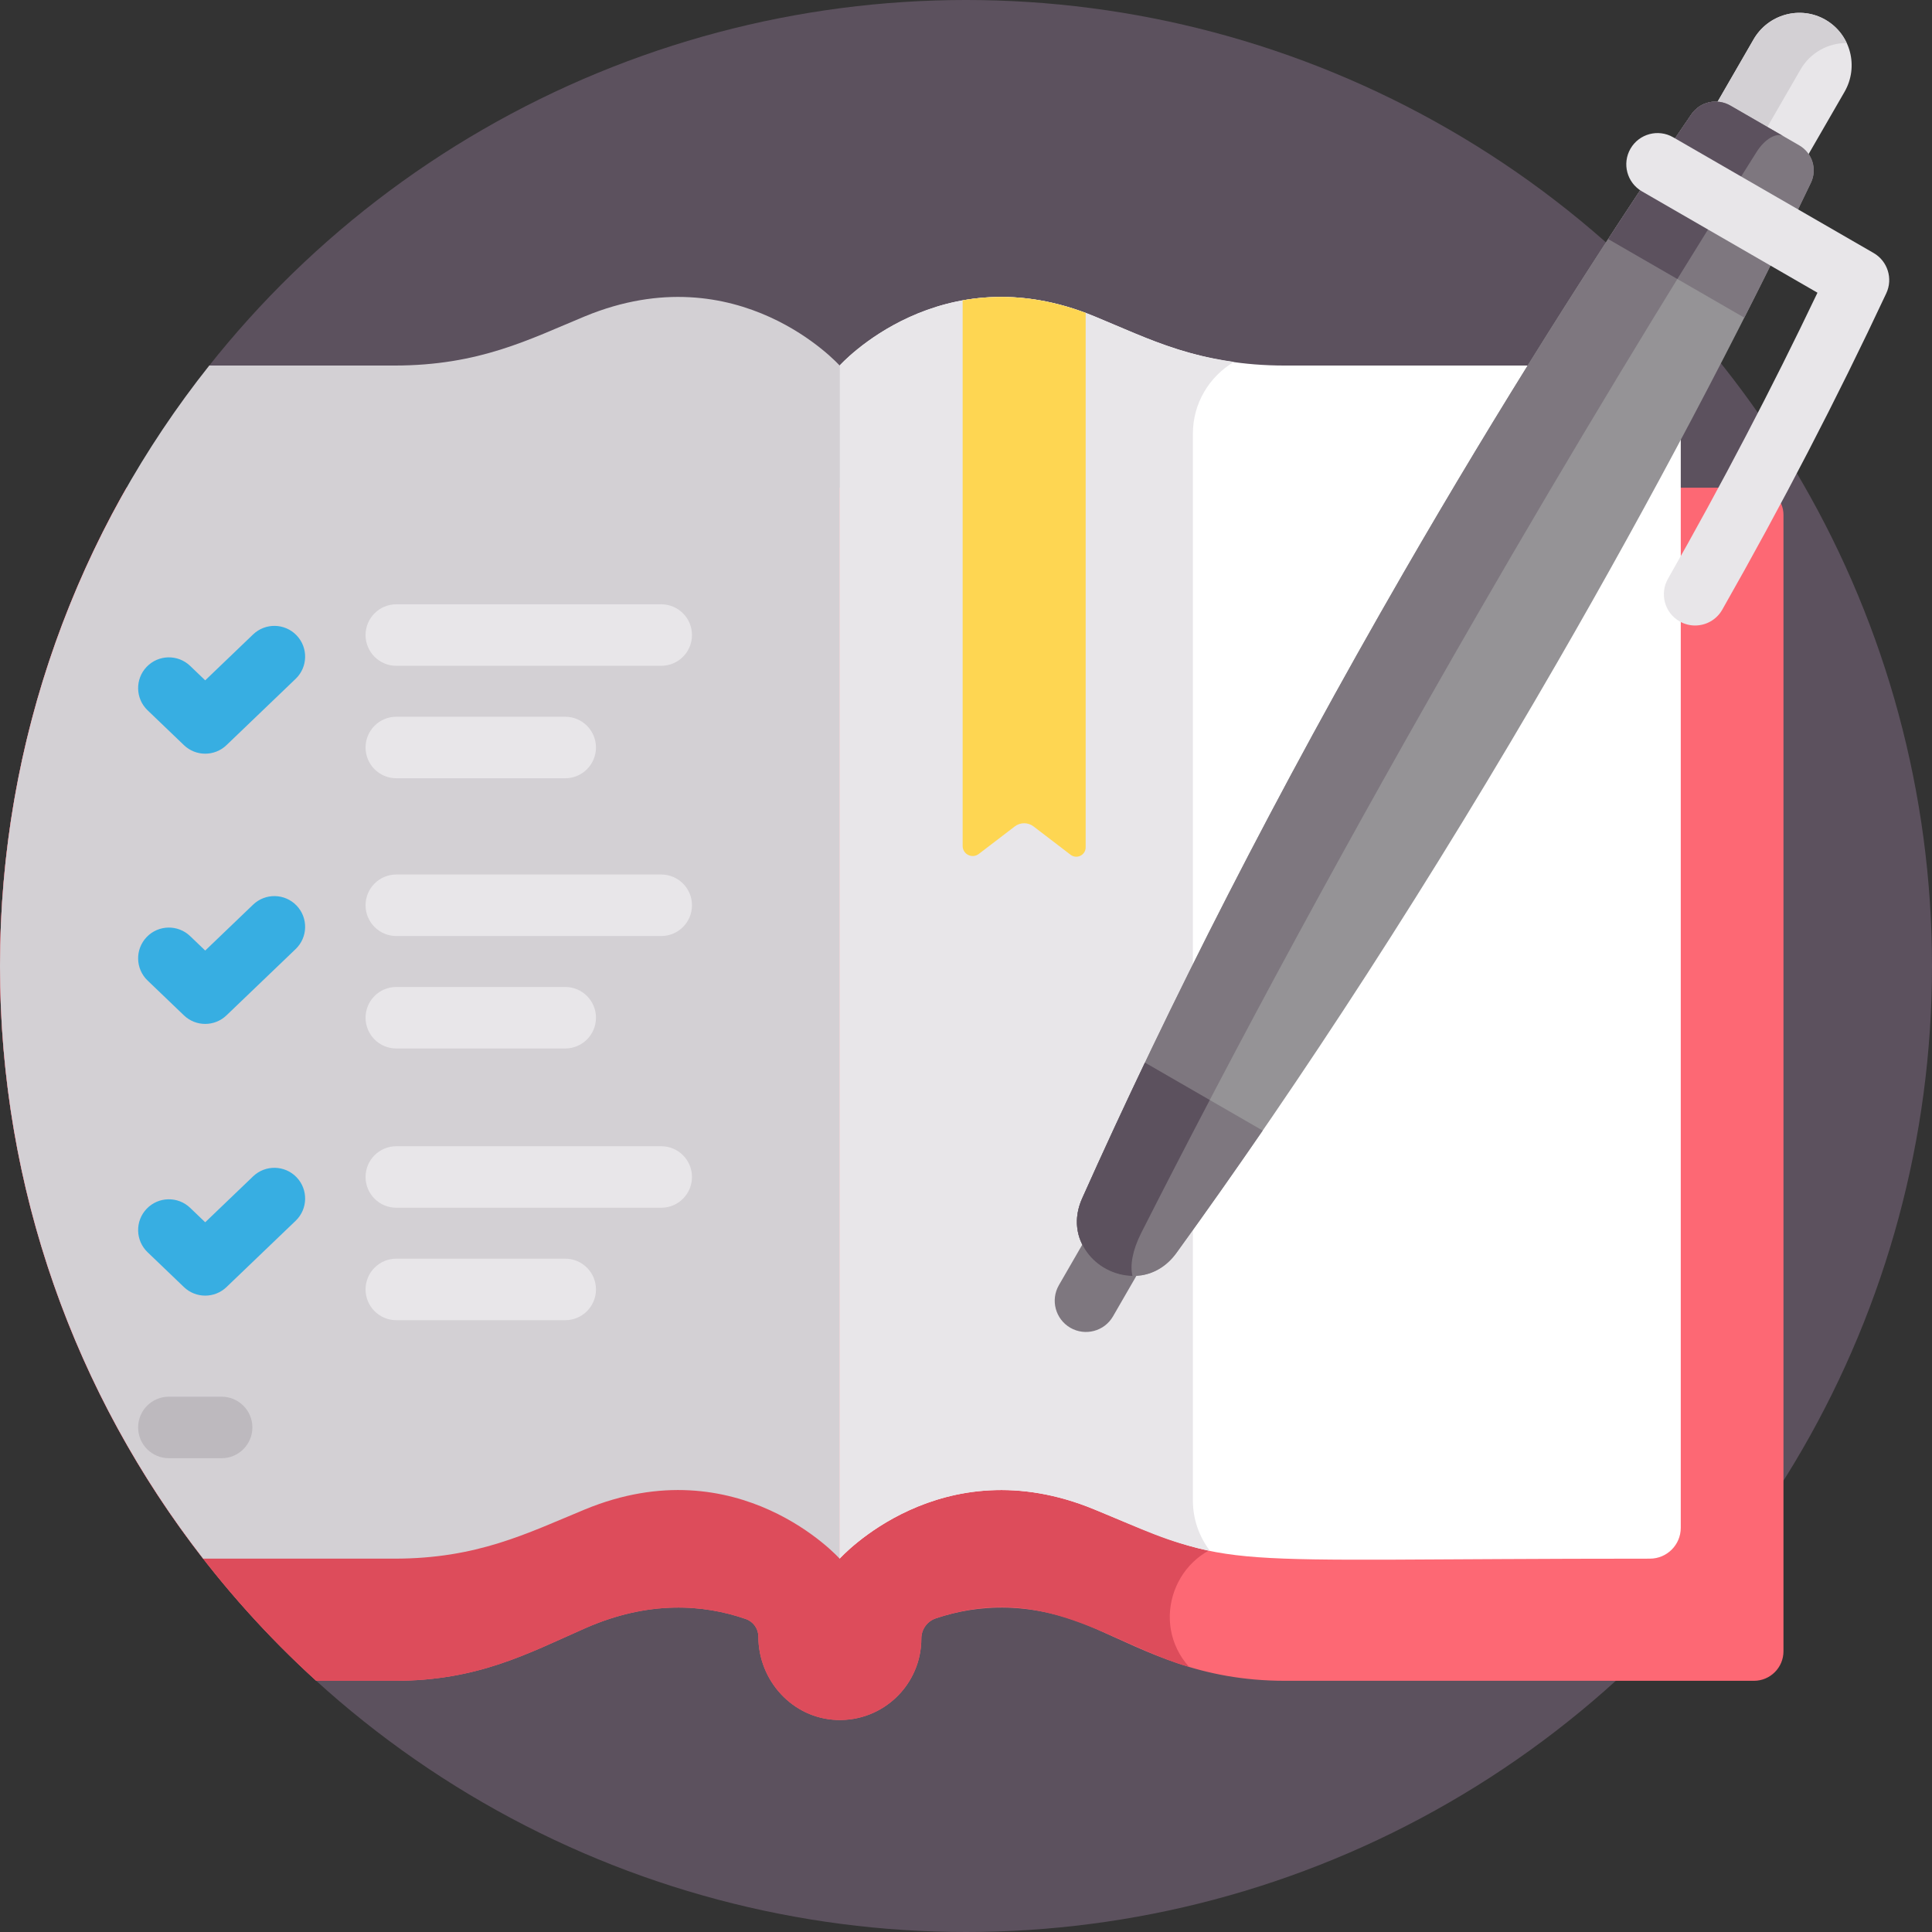 <?xml version="1.0" encoding="iso-8859-1"?>
<!-- Generator: Adobe Illustrator 19.0.0, SVG Export Plug-In . SVG Version: 6.00 Build 0)  -->
<svg version="1.1" id="Capa_1" xmlns="http://www.w3.org/2000/svg" xmlns:xlink="http://www.w3.org/1999/xlink" x="0px" y="0px"
	 viewBox="0 0 512 512" style="enable-background:new 0 0 512 512;" xml:space="preserve">
<rect x="0" y="0" width="512" height="512" fill="#333333" stroke="none"/>
<circle style="fill:#5C515E;" cx="256" cy="256" r="256"/>
<path style="fill:#FD6874;" d="M290.088,431.51c14.074,6.21,27.873,13.92,50.51,13.92h124.214c4.322,0,7.826-3.504,7.826-7.826
	c0-14.427,0-284.891,0-301.166c0-3.973-3.221-7.195-7.194-7.195h-19.971H33.543C12.202,166.617,0,209.882,0,256
	c0,75.076,32.319,142.604,83.801,189.431h20.74c22.027,0,35.082-7.113,50.51-13.92c16.908-7.461,31.407-6.332,42.588-2.458
	c1.989,0.689,3.333,2.547,3.333,4.652l0,0c0,11.711,9.106,21.686,20.81,22.101c12.287,0.437,22.385-9.394,22.385-21.584
	c0-2.414,1.534-4.567,3.822-5.336C259.102,425.148,273.426,424.158,290.088,431.51z"/>
<path style="fill:#DD4C5B;" d="M326.999,408.681V129.244H33.543C12.202,166.617,0,209.882,0,256
	c0,75.076,32.319,142.604,83.801,189.431h20.74c22.027,0,35.082-7.113,50.51-13.92c16.908-7.461,31.407-6.332,42.588-2.458
	c1.989,0.689,3.333,2.547,3.333,4.652c0,11.711,9.106,21.686,20.81,22.101c12.287,0.437,22.385-9.394,22.385-21.584
	c0-2.414,1.534-4.567,3.822-5.336c28.678-9.645,46.166,6.765,67.147,12.887C304.489,429.912,311.371,411.045,326.999,408.681z"/>
<path style="fill:#D3D0D4;" d="M154.997,83.834c-14.729,6.087-27.919,13.039-50.51,13.039h-49.02C20.75,140.567,0,195.857,0,256
	c0,59.198,20.103,113.696,53.842,157.06h50.645c21.983,0,34.996-6.627,50.51-13.039c40.748-16.842,67.519,13.039,67.519,13.039
	V96.874C222.516,96.874,195.744,66.992,154.997,83.834z"/>
<path style="fill:#FFFFFF;" d="M290.035,83.834c14.729,6.088,27.919,13.039,50.51,13.039h97.422c4.116,0,7.453,3.337,7.453,7.453
	v300.552c0,4.519-3.663,8.182-8.182,8.182c-120.331,0-107.586,3.335-147.203-13.039c-40.748-16.842-67.519,13.039-67.519,13.039
	V96.874C222.515,96.874,249.287,66.992,290.035,83.834z"/>
<path style="fill:#E8E6E9;" d="M316.13,397.655V114.903c0-8.057,4.378-15.138,10.87-18.992c-15.092-2.14-23.284-6.422-36.965-12.076
	c-40.748-16.842-67.519,13.039-67.519,13.039V413.06c0,0,26.771-29.882,67.519-13.039c13.446,5.558,19.094,8.533,30.606,10.959
	C317.814,407.27,316.13,402.65,316.13,397.655z"/>
<path style="fill:#37AEE2;" d="M48.742,197.47l-9.629-9.231c-3.249-3.114-3.357-8.274-0.243-11.523s8.273-3.359,11.523-0.243
	l3.989,3.824l12.692-12.167c3.249-3.114,8.407-3.005,11.522,0.243c3.115,3.249,3.006,8.408-0.244,11.523L60.021,197.47
	C56.87,200.492,51.895,200.493,48.742,197.47z"/>
<g>
	<path style="fill:#E8E6E9;" d="M175.232,176.445h-70.204c-4.501,0-8.15-3.648-8.15-8.15s3.649-8.15,8.15-8.15h70.204
		c4.501,0,8.15,3.648,8.15,8.15S179.732,176.445,175.232,176.445z"/>
	<path style="fill:#E8E6E9;" d="M149.788,206.246h-44.76c-4.501,0-8.15-3.648-8.15-8.15c0-4.501,3.649-8.15,8.15-8.15h44.76
		c4.501,0,8.15,3.648,8.15,8.15C157.937,202.598,154.288,206.246,149.788,206.246z"/>
</g>
<path style="fill:#37AEE2;" d="M48.742,269.082l-9.629-9.232c-3.249-3.116-3.357-8.274-0.242-11.523
	c3.115-3.249,8.274-3.356,11.522-0.243l3.989,3.825l12.692-12.167c3.249-3.114,8.407-3.005,11.522,0.243
	c3.115,3.249,3.006,8.408-0.244,11.523L60.02,269.082C56.87,272.104,51.894,272.105,48.742,269.082z"/>
<g>
	<path style="fill:#E8E6E9;" d="M175.232,248.056h-70.204c-4.501,0-8.15-3.648-8.15-8.15s3.649-8.15,8.15-8.15h70.204
		c4.501,0,8.15,3.648,8.15,8.15S179.732,248.056,175.232,248.056z"/>
	<path style="fill:#E8E6E9;" d="M149.788,277.858h-44.76c-4.501,0-8.15-3.648-8.15-8.15s3.649-8.15,8.15-8.15h44.76
		c4.501,0,8.15,3.648,8.15,8.15S154.288,277.858,149.788,277.858z"/>
</g>
<path style="fill:#37AEE2;" d="M48.742,341.089l-9.629-9.232c-3.249-3.115-3.357-8.274-0.242-11.523
	c3.115-3.249,8.274-3.357,11.522-0.243l3.989,3.825l12.692-12.168c3.249-3.114,8.407-3.005,11.523,0.243
	c3.114,3.249,3.006,8.408-0.243,11.523l-18.332,17.575C56.869,344.111,51.894,344.111,48.742,341.089z"/>
<g>
	<path style="fill:#E8E6E9;" d="M175.232,320.063h-70.204c-4.501,0-8.15-3.648-8.15-8.15c0-4.501,3.649-8.15,8.15-8.15h70.204
		c4.501,0,8.15,3.648,8.15,8.15C183.381,316.414,179.732,320.063,175.232,320.063z"/>
	<path style="fill:#E8E6E9;" d="M149.788,349.864h-44.76c-4.501,0-8.15-3.648-8.15-8.15s3.649-8.15,8.15-8.15h44.76
		c4.501,0,8.15,3.648,8.15,8.15S154.288,349.864,149.788,349.864z"/>
</g>
<path style="fill:#BDB9BE;" d="M58.733,386.438h-13.98c-4.501,0-8.15-3.648-8.15-8.15s3.649-8.15,8.15-8.15h13.98
	c4.501,0,8.15,3.648,8.15,8.15S63.234,386.438,58.733,386.438z"/>
<path style="fill:#FED652;" d="M287.712,224.553V82.924c-12.325-4.623-23.314-4.997-32.598-3.321v144.586
	c0,2.205,2.527,3.454,4.279,2.114l9.538-7.295c1.465-1.12,3.499-1.12,4.964,0l9.829,7.517
	C285.356,227.773,287.712,226.609,287.712,224.553z"/>
<path style="fill:#7E777F;" d="M283.653,351.875c-3.958-2.286-5.315-7.348-3.029-11.306l14.819-25.668
	c2.285-3.96,7.347-5.314,11.306-3.029c3.959,2.286,5.315,7.348,3.029,11.306l-14.819,25.668
	C292.667,352.817,287.601,354.154,283.653,351.875z"/>
<path style="fill:#959396;" d="M458.554,27.974c-3.525-2.035-8.028-1.025-10.326,2.334c-25.47,37.222-51.214,78.06-76.325,121.554
	c-33.25,57.591-61.929,113.829-85.12,165.741c-7.104,15.902,14.767,28.53,24.987,14.426c33.361-46.04,67.725-98.996,100.975-156.587
	c25.135-43.536,47.649-86.292,67.163-126.996c1.727-3.603,0.376-7.926-3.084-9.924L458.554,27.974z"/>
<path style="fill:#7E777F;" d="M302.474,326.663c25.615-50.512,55.65-105.968,88.9-163.559
	c25.111-43.493,50.081-84.778,74.128-122.822c2.17-3.433,5.271-5.253,7.116-4.188l4.207,2.429c-11.311-6.53-6.96-4.018-18.27-10.548
	c-3.525-2.035-8.028-1.025-10.326,2.334c-25.47,37.222-51.214,78.06-76.325,121.553c-33.25,57.591-61.929,113.829-85.121,165.741
	c-4.9,10.969,3.987,20.377,13.327,20.531C299.464,335.406,300.04,331.462,302.474,326.663z"/>
<path style="fill:#E8E6E9;" d="M456.767,31.068l18.269,10.548c1.021,0.589,1.851,1.386,2.478,2.306l11.295-19.564
	c3.876-6.713,1.623-15.269-5.032-19.111s-15.191-1.515-19.066,5.198L453.393,30.05C454.55,30.124,455.704,30.454,456.767,31.068z"/>
<path style="fill:#D3D0D4;" d="M477.145,18.445c2.624-4.545,7.386-7.071,12.253-7.041c-1.159-2.5-3.06-4.679-5.62-6.157
	c-6.655-3.842-15.191-1.515-19.066,5.198L453.393,30.05c1.157,0.075,2.311,0.405,3.375,1.019l9.817,5.668L477.145,18.445z"/>
<path style="fill:#7E777F;" d="M458.554,27.974c-3.525-2.035-8.028-1.025-10.326,2.334c-7.335,10.72-14.693,21.748-22.052,33.045
	l36.082,20.832c6.125-12.062,12.016-23.989,17.649-35.74c1.727-3.603,0.376-7.926-3.084-9.924L458.554,27.974z"/>
<g>
	<polygon style="fill:#5C515E;" points="476.823,38.522 476.823,38.522 476.629,38.41 474.755,37.328 	"/>
	<path style="fill:#5C515E;" d="M448.227,30.309c-0.02,0.03-0.041,0.06-0.061,0.09c-6.818,9.966-14.54,21.518-21.99,32.955
		l18.337,10.587c7.06-11.469,14.063-22.702,20.989-33.659c2.17-3.433,5.271-5.253,7.116-4.188l2.138,1.235
		c-3.78-2.182-12.451-7.189-16.202-9.354C455.055,25.954,450.544,26.922,448.227,30.309z"/>
</g>
<path style="fill:#7E777F;" d="M303.43,281.601c-5.819,12.195-11.381,24.212-16.645,35.995
	c-7.105,15.903,14.768,28.531,24.988,14.427c7.573-10.451,15.199-21.276,22.85-32.413L303.43,281.601z"/>
<path style="fill:#5C515E;" d="M320.601,291.515l-17.171-9.914c-5.594,11.724-11.342,24.124-16.645,35.995
	c-4.745,10.616,3.538,20.334,13.323,20.532c-0.642-2.727-0.066-6.669,2.366-11.466C308.289,315.195,314.344,303.46,320.601,291.515z
	"/>
<path style="fill:#E8E6E9;" d="M449.211,165.764c-1.386,0-2.792-0.348-4.083-1.083c-3.974-2.259-5.363-7.312-3.104-11.286
	c14.281-25.117,27.593-50.59,39.624-75.823l-46.524-26.861c-3.959-2.286-5.315-7.348-3.029-11.306
	c2.286-3.96,7.347-5.315,11.306-3.029l53.126,30.673c3.721,2.149,5.179,6.787,3.357,10.679
	c-13.052,27.864-27.678,56.075-43.471,83.85C454.889,164.26,452.091,165.764,449.211,165.764z"/>
<g>
</g>
<g>
</g>
<g>
</g>
<g>
</g>
<g>
</g>
<g>
</g>
<g>
</g>
<g>
</g>
<g>
</g>
<g>
</g>
<g>
</g>
<g>
</g>
<g>
</g>
<g>
</g>
<g>
</g>
</svg>
